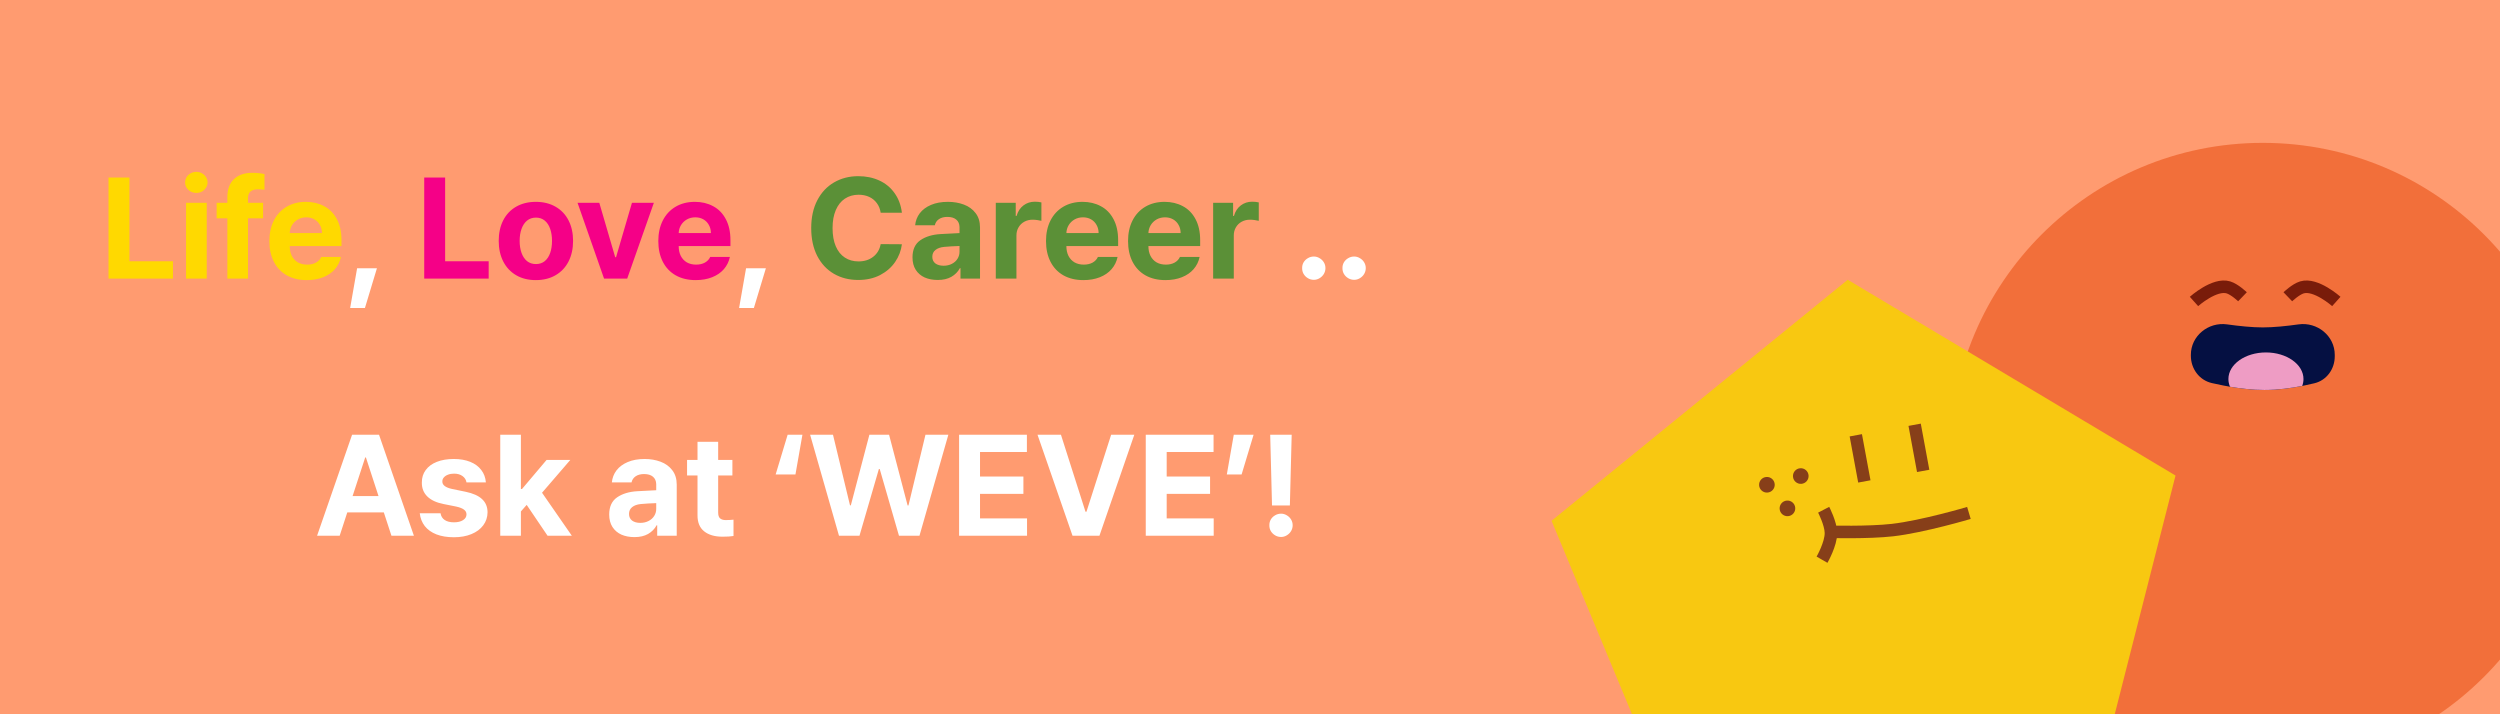 <svg width="350" height="100" viewBox="0 0 350 100" fill="none" xmlns="http://www.w3.org/2000/svg">
<rect x="0" y="0" width="350" height="100" fill="#333333" stroke="none"/>
<g clip-path="url(#clip0_1712_2689)">
<rect width="350" height="100" fill="#FF9B70"/>
<g clip-path="url(#clip1_1712_2689)">
<path d="M316.793 107.587C340.98 107.587 360.587 87.98 360.587 63.793C360.587 39.607 340.98 20 316.793 20C292.607 20 273 39.607 273 63.793C273 87.98 292.607 107.587 316.793 107.587Z" fill="#F26F3A"/>
<path d="M307.159 42.205C307.159 42.205 310.032 39.641 311.976 40.234C312.861 40.504 313.947 41.548 313.947 41.548" stroke="#791C0A" stroke-width="1.752"/>
<path d="M327.085 42.205C327.085 42.205 324.212 39.641 322.268 40.234C321.383 40.504 320.297 41.548 320.297 41.548" stroke="#791C0A" stroke-width="1.752"/>
<path d="M306.721 49.675C306.721 47.025 309.169 45.044 311.793 45.413C313.467 45.648 315.285 45.838 316.793 45.838C318.302 45.838 320.12 45.648 321.794 45.413C324.418 45.044 326.866 47.025 326.866 49.675V49.887C326.866 51.658 325.744 53.237 324.023 53.655C322.133 54.114 319.543 54.597 317.012 54.597C314.434 54.597 311.668 54.095 309.653 53.629C307.891 53.221 306.721 51.617 306.721 49.808V49.675Z" fill="#051042"/>
<path fill-rule="evenodd" clip-rule="evenodd" d="M322.308 54.031C320.703 54.344 318.842 54.597 317.013 54.597C315.406 54.597 313.726 54.402 312.2 54.142C312.055 53.801 311.977 53.439 311.977 53.064C311.977 51.008 314.329 49.342 317.232 49.342C320.134 49.342 322.487 51.008 322.487 53.064C322.487 53.398 322.425 53.722 322.308 54.031Z" fill="#EE9CC4"/>
</g>
<g clip-path="url(#clip2_1712_2689)">
<path d="M238.487 124.055L217.216 72.907L258.679 39.166L304.574 66.575L290.901 120.256L238.487 124.055Z" fill="#F8C811"/>
<path d="M255.083 78.359C255.083 78.359 256.358 76.143 256.331 74.595C256.307 73.272 255.313 71.363 255.313 71.363" stroke="#873F19" stroke-width="1.752"/>
<path d="M275.648 71.811C275.648 71.811 269.199 73.729 264.94 74.213C261.516 74.601 256.118 74.447 256.118 74.447" stroke="#873F19" stroke-width="1.752"/>
<path d="M259.812 60.941L261.008 67.4" stroke="#873F19" stroke-width="1.752"/>
<path d="M268.049 59.466L269.244 65.925" stroke="#873F19" stroke-width="1.752"/>
<path d="M252.188 67.738C252.791 67.694 253.244 67.17 253.201 66.567C253.157 65.964 252.633 65.51 252.029 65.554C251.426 65.598 250.973 66.122 251.017 66.725C251.06 67.328 251.585 67.782 252.188 67.738Z" fill="#873F19"/>
<path d="M250.321 72.264C250.924 72.22 251.377 71.696 251.333 71.093C251.29 70.49 250.765 70.036 250.162 70.08C249.559 70.124 249.106 70.648 249.149 71.251C249.193 71.854 249.718 72.308 250.321 72.264Z" fill="#873F19"/>
<path d="M247.447 68.96C248.05 68.916 248.503 68.392 248.459 67.789C248.416 67.186 247.891 66.732 247.288 66.776C246.685 66.82 246.232 67.344 246.275 67.947C246.319 68.55 246.843 69.004 247.447 68.96Z" fill="#873F19"/>
</g>
<path d="M15.191 24.859H18.121V36.578H24.215V39H15.191V24.859ZM26.051 28.395H28.941V39H26.051V28.395ZM27.496 27.008C27.21 27.008 26.943 26.943 26.695 26.812C26.454 26.676 26.262 26.497 26.119 26.275C25.982 26.047 25.914 25.803 25.914 25.543C25.914 25.276 25.982 25.029 26.119 24.801C26.262 24.573 26.454 24.394 26.695 24.264C26.943 24.127 27.21 24.059 27.496 24.059C27.776 24.059 28.037 24.127 28.277 24.264C28.518 24.394 28.707 24.573 28.844 24.801C28.987 25.029 29.059 25.276 29.059 25.543C29.059 25.803 28.987 26.047 28.844 26.275C28.707 26.497 28.518 26.676 28.277 26.812C28.037 26.943 27.776 27.008 27.496 27.008ZM36.832 30.562H34.723V39H31.832V30.562H30.328V28.395H31.832V27.594C31.832 26.5 32.141 25.66 32.76 25.074C33.378 24.488 34.228 24.195 35.309 24.195C35.947 24.195 36.52 24.254 37.027 24.371V26.559C36.617 26.52 36.324 26.5 36.148 26.5C35.673 26.5 35.315 26.601 35.074 26.803C34.84 27.005 34.723 27.32 34.723 27.75V28.395H36.832V30.562ZM42.945 39.215C41.871 39.215 40.94 38.993 40.152 38.551C39.371 38.108 38.769 37.477 38.346 36.656C37.922 35.829 37.711 34.859 37.711 33.746C37.711 32.659 37.919 31.702 38.336 30.875C38.759 30.042 39.358 29.397 40.133 28.941C40.908 28.486 41.806 28.258 42.828 28.258C43.779 28.258 44.628 28.46 45.377 28.863C46.132 29.26 46.725 29.863 47.154 30.67C47.59 31.477 47.809 32.464 47.809 33.629V34.449H40.562C40.562 34.977 40.66 35.435 40.855 35.826C41.057 36.217 41.34 36.52 41.705 36.734C42.076 36.943 42.509 37.047 43.004 37.047C43.479 37.047 43.889 36.953 44.234 36.764C44.579 36.568 44.827 36.305 44.977 35.973H47.73C47.594 36.624 47.314 37.193 46.891 37.682C46.467 38.17 45.917 38.547 45.24 38.815C44.57 39.081 43.805 39.215 42.945 39.215ZM45.074 32.633C45.074 32.21 44.98 31.832 44.791 31.5C44.609 31.162 44.352 30.898 44.02 30.709C43.688 30.52 43.31 30.426 42.887 30.426C42.457 30.426 42.066 30.523 41.715 30.719C41.37 30.914 41.093 31.181 40.885 31.52C40.683 31.858 40.575 32.229 40.562 32.633H45.074Z" fill="#FFD900"/>
<path d="M51.09 43.121H49.02L49.996 37.555H52.77L51.09 43.121ZM105.543 43.121H103.473L104.449 37.555H107.223L105.543 43.121ZM183.941 39.176C183.642 39.176 183.365 39.101 183.111 38.951C182.857 38.801 182.656 38.603 182.506 38.355C182.363 38.102 182.294 37.828 182.301 37.535C182.294 37.242 182.363 36.972 182.506 36.725C182.656 36.477 182.857 36.282 183.111 36.139C183.365 35.989 183.642 35.914 183.941 35.914C184.221 35.914 184.485 35.989 184.732 36.139C184.986 36.282 185.188 36.477 185.338 36.725C185.488 36.972 185.562 37.242 185.562 37.535C185.562 37.828 185.488 38.102 185.338 38.355C185.188 38.603 184.986 38.801 184.732 38.951C184.485 39.101 184.221 39.176 183.941 39.176ZM189.586 39.176C189.286 39.176 189.01 39.101 188.756 38.951C188.502 38.801 188.3 38.603 188.15 38.355C188.007 38.102 187.939 37.828 187.945 37.535C187.939 37.242 188.007 36.972 188.15 36.725C188.3 36.477 188.502 36.282 188.756 36.139C189.01 35.989 189.286 35.914 189.586 35.914C189.866 35.914 190.13 35.989 190.377 36.139C190.631 36.282 190.833 36.477 190.982 36.725C191.132 36.972 191.207 37.242 191.207 37.535C191.207 37.828 191.132 38.102 190.982 38.355C190.833 38.603 190.631 38.801 190.377 38.951C190.13 39.101 189.866 39.176 189.586 39.176Z" fill="white"/>
<path d="M59.391 24.859H62.32V36.578H68.414V39H59.391V24.859ZM75.016 39.215C73.961 39.215 73.043 38.987 72.262 38.531C71.481 38.075 70.878 37.434 70.455 36.607C70.032 35.774 69.82 34.814 69.82 33.727C69.82 32.639 70.029 31.682 70.445 30.855C70.868 30.029 71.471 29.391 72.252 28.941C73.04 28.486 73.961 28.258 75.016 28.258C76.07 28.258 76.992 28.486 77.779 28.941C78.567 29.391 79.172 30.029 79.596 30.855C80.019 31.682 80.231 32.639 80.231 33.727C80.231 34.814 80.019 35.774 79.596 36.607C79.172 37.434 78.567 38.075 77.779 38.531C76.992 38.987 76.07 39.215 75.016 39.215ZM75.035 36.969C75.517 36.969 75.927 36.832 76.266 36.559C76.604 36.279 76.858 35.895 77.027 35.406C77.197 34.918 77.281 34.358 77.281 33.727C77.281 33.095 77.197 32.535 77.027 32.047C76.858 31.552 76.604 31.165 76.266 30.885C75.927 30.605 75.517 30.465 75.035 30.465C74.547 30.465 74.13 30.605 73.785 30.885C73.447 31.165 73.189 31.552 73.014 32.047C72.838 32.535 72.75 33.095 72.75 33.727C72.75 34.352 72.838 34.911 73.014 35.406C73.189 35.895 73.447 36.279 73.785 36.559C74.13 36.832 74.547 36.969 75.035 36.969ZM87.809 39H84.566L80.856 28.395H83.902L86.129 36.012H86.246L88.473 28.395H91.539L87.809 39ZM97.398 39.215C96.324 39.215 95.393 38.993 94.606 38.551C93.824 38.108 93.222 37.477 92.799 36.656C92.376 35.829 92.164 34.859 92.164 33.746C92.164 32.659 92.372 31.702 92.789 30.875C93.212 30.042 93.811 29.397 94.586 28.941C95.361 28.486 96.259 28.258 97.281 28.258C98.232 28.258 99.081 28.46 99.83 28.863C100.585 29.26 101.178 29.863 101.607 30.67C102.044 31.477 102.262 32.464 102.262 33.629V34.449H95.016C95.016 34.977 95.113 35.435 95.309 35.826C95.51 36.217 95.794 36.52 96.158 36.734C96.529 36.943 96.962 37.047 97.457 37.047C97.932 37.047 98.342 36.953 98.688 36.764C99.033 36.568 99.28 36.305 99.43 35.973H102.184C102.047 36.624 101.767 37.193 101.344 37.682C100.921 38.17 100.37 38.547 99.693 38.815C99.023 39.081 98.258 39.215 97.398 39.215ZM99.527 32.633C99.527 32.21 99.433 31.832 99.244 31.5C99.062 31.162 98.805 30.898 98.473 30.709C98.141 30.52 97.763 30.426 97.34 30.426C96.91 30.426 96.519 30.523 96.168 30.719C95.823 30.914 95.546 31.181 95.338 31.52C95.136 31.858 95.029 32.229 95.016 32.633H99.527Z" fill="#F50087"/>
<path d="M123.297 29.781C123.219 29.267 123.04 28.821 122.76 28.443C122.48 28.059 122.122 27.766 121.686 27.564C121.249 27.363 120.758 27.262 120.211 27.262C119.475 27.262 118.831 27.447 118.277 27.818C117.73 28.183 117.307 28.717 117.008 29.42C116.708 30.116 116.559 30.953 116.559 31.93C116.559 32.926 116.708 33.775 117.008 34.478C117.307 35.175 117.73 35.703 118.277 36.06C118.824 36.419 119.462 36.598 120.191 36.598C121.005 36.598 121.689 36.383 122.242 35.953C122.802 35.523 123.154 34.931 123.297 34.176L126.266 34.195C126.155 35.087 125.839 35.914 125.318 36.676C124.798 37.438 124.094 38.05 123.209 38.512C122.324 38.967 121.305 39.195 120.152 39.195C118.883 39.195 117.75 38.909 116.754 38.336C115.758 37.757 114.977 36.92 114.41 35.826C113.85 34.732 113.57 33.434 113.57 31.93C113.57 30.432 113.854 29.137 114.42 28.043C114.993 26.943 115.777 26.106 116.773 25.533C117.776 24.954 118.902 24.664 120.152 24.664C121.24 24.664 122.223 24.866 123.102 25.27C123.98 25.673 124.693 26.262 125.24 27.037C125.794 27.805 126.135 28.72 126.266 29.781H123.297ZM127.75 36.031C127.75 34.938 128.118 34.137 128.854 33.629C129.589 33.121 130.536 32.835 131.695 32.77C132.411 32.724 133.29 32.678 134.332 32.633V31.773C134.319 31.331 134.166 30.986 133.873 30.738C133.58 30.491 133.167 30.367 132.633 30.367C132.151 30.367 131.757 30.471 131.451 30.68C131.145 30.888 130.953 31.174 130.875 31.539H128.121C128.18 30.914 128.395 30.354 128.766 29.859C129.143 29.365 129.667 28.974 130.338 28.688C131.008 28.401 131.799 28.258 132.711 28.258C133.518 28.258 134.26 28.385 134.938 28.639C135.621 28.893 136.168 29.29 136.578 29.83C136.995 30.364 137.203 31.038 137.203 31.852V39H134.469V37.535H134.391C134.111 38.05 133.71 38.456 133.189 38.756C132.675 39.049 132.04 39.195 131.285 39.195C130.595 39.195 129.983 39.078 129.449 38.844C128.922 38.603 128.505 38.245 128.199 37.77C127.9 37.294 127.75 36.715 127.75 36.031ZM130.523 35.953C130.523 36.35 130.667 36.66 130.953 36.881C131.246 37.096 131.63 37.203 132.105 37.203C132.535 37.203 132.919 37.115 133.258 36.94C133.603 36.764 133.87 36.523 134.059 36.217C134.247 35.911 134.339 35.575 134.332 35.211V34.44C134.026 34.446 133.648 34.462 133.199 34.488C132.75 34.514 132.405 34.54 132.164 34.566C131.656 34.618 131.256 34.762 130.963 34.996C130.67 35.23 130.523 35.55 130.523 35.953ZM139.41 28.395H142.203V30.23H142.32C142.509 29.586 142.831 29.094 143.287 28.756C143.743 28.411 144.273 28.238 144.879 28.238C145.211 28.238 145.517 28.271 145.797 28.336V30.914C145.654 30.875 145.462 30.839 145.221 30.807C144.98 30.774 144.762 30.758 144.566 30.758C144.137 30.758 143.749 30.852 143.404 31.041C143.059 31.23 142.789 31.494 142.594 31.832C142.398 32.164 142.301 32.542 142.301 32.965V39H139.41V28.395ZM151.676 39.215C150.602 39.215 149.671 38.993 148.883 38.551C148.102 38.108 147.499 37.477 147.076 36.656C146.653 35.829 146.441 34.859 146.441 33.746C146.441 32.659 146.65 31.702 147.066 30.875C147.49 30.042 148.089 29.397 148.863 28.941C149.638 28.486 150.536 28.258 151.559 28.258C152.509 28.258 153.359 28.46 154.107 28.863C154.863 29.26 155.455 29.863 155.885 30.67C156.321 31.477 156.539 32.464 156.539 33.629V34.449H149.293C149.293 34.977 149.391 35.435 149.586 35.826C149.788 36.217 150.071 36.52 150.436 36.734C150.807 36.943 151.24 37.047 151.734 37.047C152.21 37.047 152.62 36.953 152.965 36.764C153.31 36.568 153.557 36.305 153.707 35.973H156.461C156.324 36.624 156.044 37.193 155.621 37.682C155.198 38.17 154.648 38.547 153.971 38.815C153.3 39.081 152.535 39.215 151.676 39.215ZM153.805 32.633C153.805 32.21 153.71 31.832 153.521 31.5C153.339 31.162 153.082 30.898 152.75 30.709C152.418 30.52 152.04 30.426 151.617 30.426C151.188 30.426 150.797 30.523 150.445 30.719C150.1 30.914 149.824 31.181 149.615 31.52C149.413 31.858 149.306 32.229 149.293 32.633H153.805ZM163.16 39.215C162.086 39.215 161.155 38.993 160.367 38.551C159.586 38.108 158.984 37.477 158.561 36.656C158.137 35.829 157.926 34.859 157.926 33.746C157.926 32.659 158.134 31.702 158.551 30.875C158.974 30.042 159.573 29.397 160.348 28.941C161.122 28.486 162.021 28.258 163.043 28.258C163.993 28.258 164.843 28.46 165.592 28.863C166.347 29.26 166.939 29.863 167.369 30.67C167.805 31.477 168.023 32.464 168.023 33.629V34.449H160.777C160.777 34.977 160.875 35.435 161.07 35.826C161.272 36.217 161.555 36.52 161.92 36.734C162.291 36.943 162.724 37.047 163.219 37.047C163.694 37.047 164.104 36.953 164.449 36.764C164.794 36.568 165.042 36.305 165.191 35.973H167.945C167.809 36.624 167.529 37.193 167.105 37.682C166.682 38.17 166.132 38.547 165.455 38.815C164.785 39.081 164.02 39.215 163.16 39.215ZM165.289 32.633C165.289 32.21 165.195 31.832 165.006 31.5C164.824 31.162 164.566 30.898 164.234 30.709C163.902 30.52 163.525 30.426 163.102 30.426C162.672 30.426 162.281 30.523 161.93 30.719C161.585 30.914 161.308 31.181 161.1 31.52C160.898 31.858 160.79 32.229 160.777 32.633H165.289ZM169.84 28.395H172.633V30.23H172.75C172.939 29.586 173.261 29.094 173.717 28.756C174.173 28.411 174.703 28.238 175.309 28.238C175.641 28.238 175.947 28.271 176.227 28.336V30.914C176.083 30.875 175.891 30.839 175.65 30.807C175.41 30.774 175.191 30.758 174.996 30.758C174.566 30.758 174.179 30.852 173.834 31.041C173.489 31.23 173.219 31.494 173.023 31.832C172.828 32.164 172.73 32.542 172.73 32.965V39H169.84V28.395Z" fill="#5B9037"/>
<path d="M44.391 75L49.293 60.859H53.062L57.945 75H54.801L53.736 71.738H48.619L47.555 75H44.391ZM52.994 69.453L51.227 64.043H51.129L49.361 69.453H52.994ZM65.309 67.539C65.25 67.168 65.064 66.872 64.752 66.65C64.439 66.422 64.046 66.309 63.57 66.309C63.258 66.309 62.975 66.357 62.721 66.455C62.473 66.546 62.278 66.676 62.135 66.846C61.992 67.008 61.923 67.194 61.93 67.402C61.91 67.904 62.366 68.255 63.297 68.457L65.191 68.848C66.22 69.062 66.985 69.404 67.486 69.873C67.994 70.342 68.251 70.957 68.258 71.719C68.251 72.409 68.049 73.018 67.652 73.545C67.262 74.072 66.712 74.482 66.002 74.775C65.292 75.068 64.475 75.215 63.551 75.215C62.607 75.215 61.79 75.081 61.1 74.814C60.41 74.541 59.866 74.154 59.469 73.652C59.078 73.144 58.844 72.546 58.766 71.856H61.676C61.741 72.272 61.936 72.588 62.262 72.803C62.587 73.018 63.017 73.125 63.551 73.125C64.078 73.125 64.501 73.024 64.82 72.822C65.146 72.62 65.309 72.35 65.309 72.012C65.309 71.738 65.191 71.517 64.957 71.348C64.729 71.172 64.365 71.029 63.863 70.918L62.105 70.566C61.103 70.371 60.341 70.016 59.82 69.502C59.3 68.988 59.046 68.34 59.059 67.559C59.052 66.888 59.231 66.305 59.596 65.811C59.96 65.309 60.481 64.925 61.158 64.658C61.835 64.391 62.626 64.258 63.531 64.258C64.41 64.258 65.178 64.391 65.836 64.658C66.493 64.925 67.008 65.306 67.379 65.801C67.757 66.289 67.971 66.868 68.023 67.539H65.309ZM70.035 60.859H72.926V68.457H73.082L76.519 64.394H79.84L75.885 68.984L80.055 75H76.656L73.736 70.684L72.926 71.602V75H70.035V60.859ZM85.289 72.031C85.289 70.938 85.657 70.137 86.393 69.629C87.128 69.121 88.076 68.835 89.234 68.769C89.951 68.724 90.829 68.678 91.871 68.633V67.773C91.858 67.331 91.705 66.986 91.412 66.738C91.119 66.491 90.706 66.367 90.172 66.367C89.69 66.367 89.296 66.471 88.99 66.68C88.684 66.888 88.492 67.174 88.414 67.539H85.66C85.719 66.914 85.934 66.354 86.305 65.859C86.682 65.365 87.206 64.974 87.877 64.688C88.547 64.401 89.338 64.258 90.25 64.258C91.057 64.258 91.799 64.385 92.477 64.639C93.16 64.893 93.707 65.29 94.117 65.83C94.534 66.364 94.742 67.038 94.742 67.852V75H92.008V73.535H91.93C91.65 74.049 91.249 74.456 90.728 74.756C90.214 75.049 89.579 75.195 88.824 75.195C88.134 75.195 87.522 75.078 86.988 74.844C86.461 74.603 86.044 74.245 85.738 73.769C85.439 73.294 85.289 72.715 85.289 72.031ZM88.062 71.953C88.062 72.35 88.206 72.659 88.492 72.881C88.785 73.096 89.169 73.203 89.644 73.203C90.074 73.203 90.458 73.115 90.797 72.939C91.142 72.764 91.409 72.523 91.598 72.217C91.787 71.911 91.878 71.576 91.871 71.211V70.439C91.565 70.446 91.188 70.462 90.738 70.488C90.289 70.514 89.944 70.54 89.703 70.566C89.195 70.618 88.795 70.762 88.502 70.996C88.209 71.231 88.062 71.549 88.062 71.953ZM102.535 66.562H100.543V71.738C100.543 72.129 100.628 72.402 100.797 72.559C100.966 72.715 101.214 72.799 101.539 72.812C101.956 72.812 102.34 72.793 102.691 72.754V75.039C102.346 75.104 101.832 75.137 101.148 75.137C100.061 75.137 99.205 74.886 98.58 74.385C97.955 73.883 97.646 73.138 97.652 72.148V66.562H96.188V64.394H97.652V61.855H100.543V64.394H102.535V66.562ZM110.27 60.859H112.34L111.363 66.426H108.59L110.27 60.859ZM113.414 60.859H116.617L119 70.742H119.117L121.715 60.859H124.469L127.066 70.762H127.184L129.566 60.859H132.77L128.727 75H125.855L123.16 65.664H123.043L120.328 75H117.457L113.414 60.859ZM134.273 60.859H143.766V63.281H137.203V66.719H143.277V69.141H137.203V72.578H143.785V75H134.273V60.859ZM151.969 71.641H152.105L155.562 60.859H158.805L153.922 75H150.152L145.25 60.859H148.531L151.969 71.641ZM160.406 60.859H169.898V63.281H163.336V66.719H169.41V69.141H163.336V72.578H169.918V75H160.406V60.859ZM173.824 66.426H171.754L172.73 60.859H175.504L173.824 66.426ZM180.582 70.762H178.082L177.828 60.859H180.836L180.582 70.762ZM179.352 75.176C179.052 75.176 178.775 75.101 178.521 74.951C178.268 74.801 178.066 74.603 177.916 74.356C177.773 74.102 177.704 73.828 177.711 73.535C177.704 73.242 177.773 72.972 177.916 72.725C178.066 72.477 178.268 72.282 178.521 72.139C178.775 71.989 179.052 71.914 179.352 71.914C179.632 71.914 179.895 71.989 180.143 72.139C180.396 72.282 180.598 72.477 180.748 72.725C180.898 72.972 180.973 73.242 180.973 73.535C180.973 73.828 180.898 74.102 180.748 74.356C180.598 74.603 180.396 74.801 180.143 74.951C179.895 75.101 179.632 75.176 179.352 75.176Z" fill="white"/>
</g>
<defs>
<clipPath id="clip0_1712_2689">
<rect width="350" height="100" fill="white"/>
</clipPath>
<clipPath id="clip1_1712_2689">
<rect width="87.587" height="107.732" fill="white" transform="translate(273 20)"/>
</clipPath>
<clipPath id="clip2_1712_2689">
<rect width="87.587" height="103.352" fill="white" transform="translate(215 42.332) rotate(-4.146)"/>
</clipPath>
</defs>
</svg>
